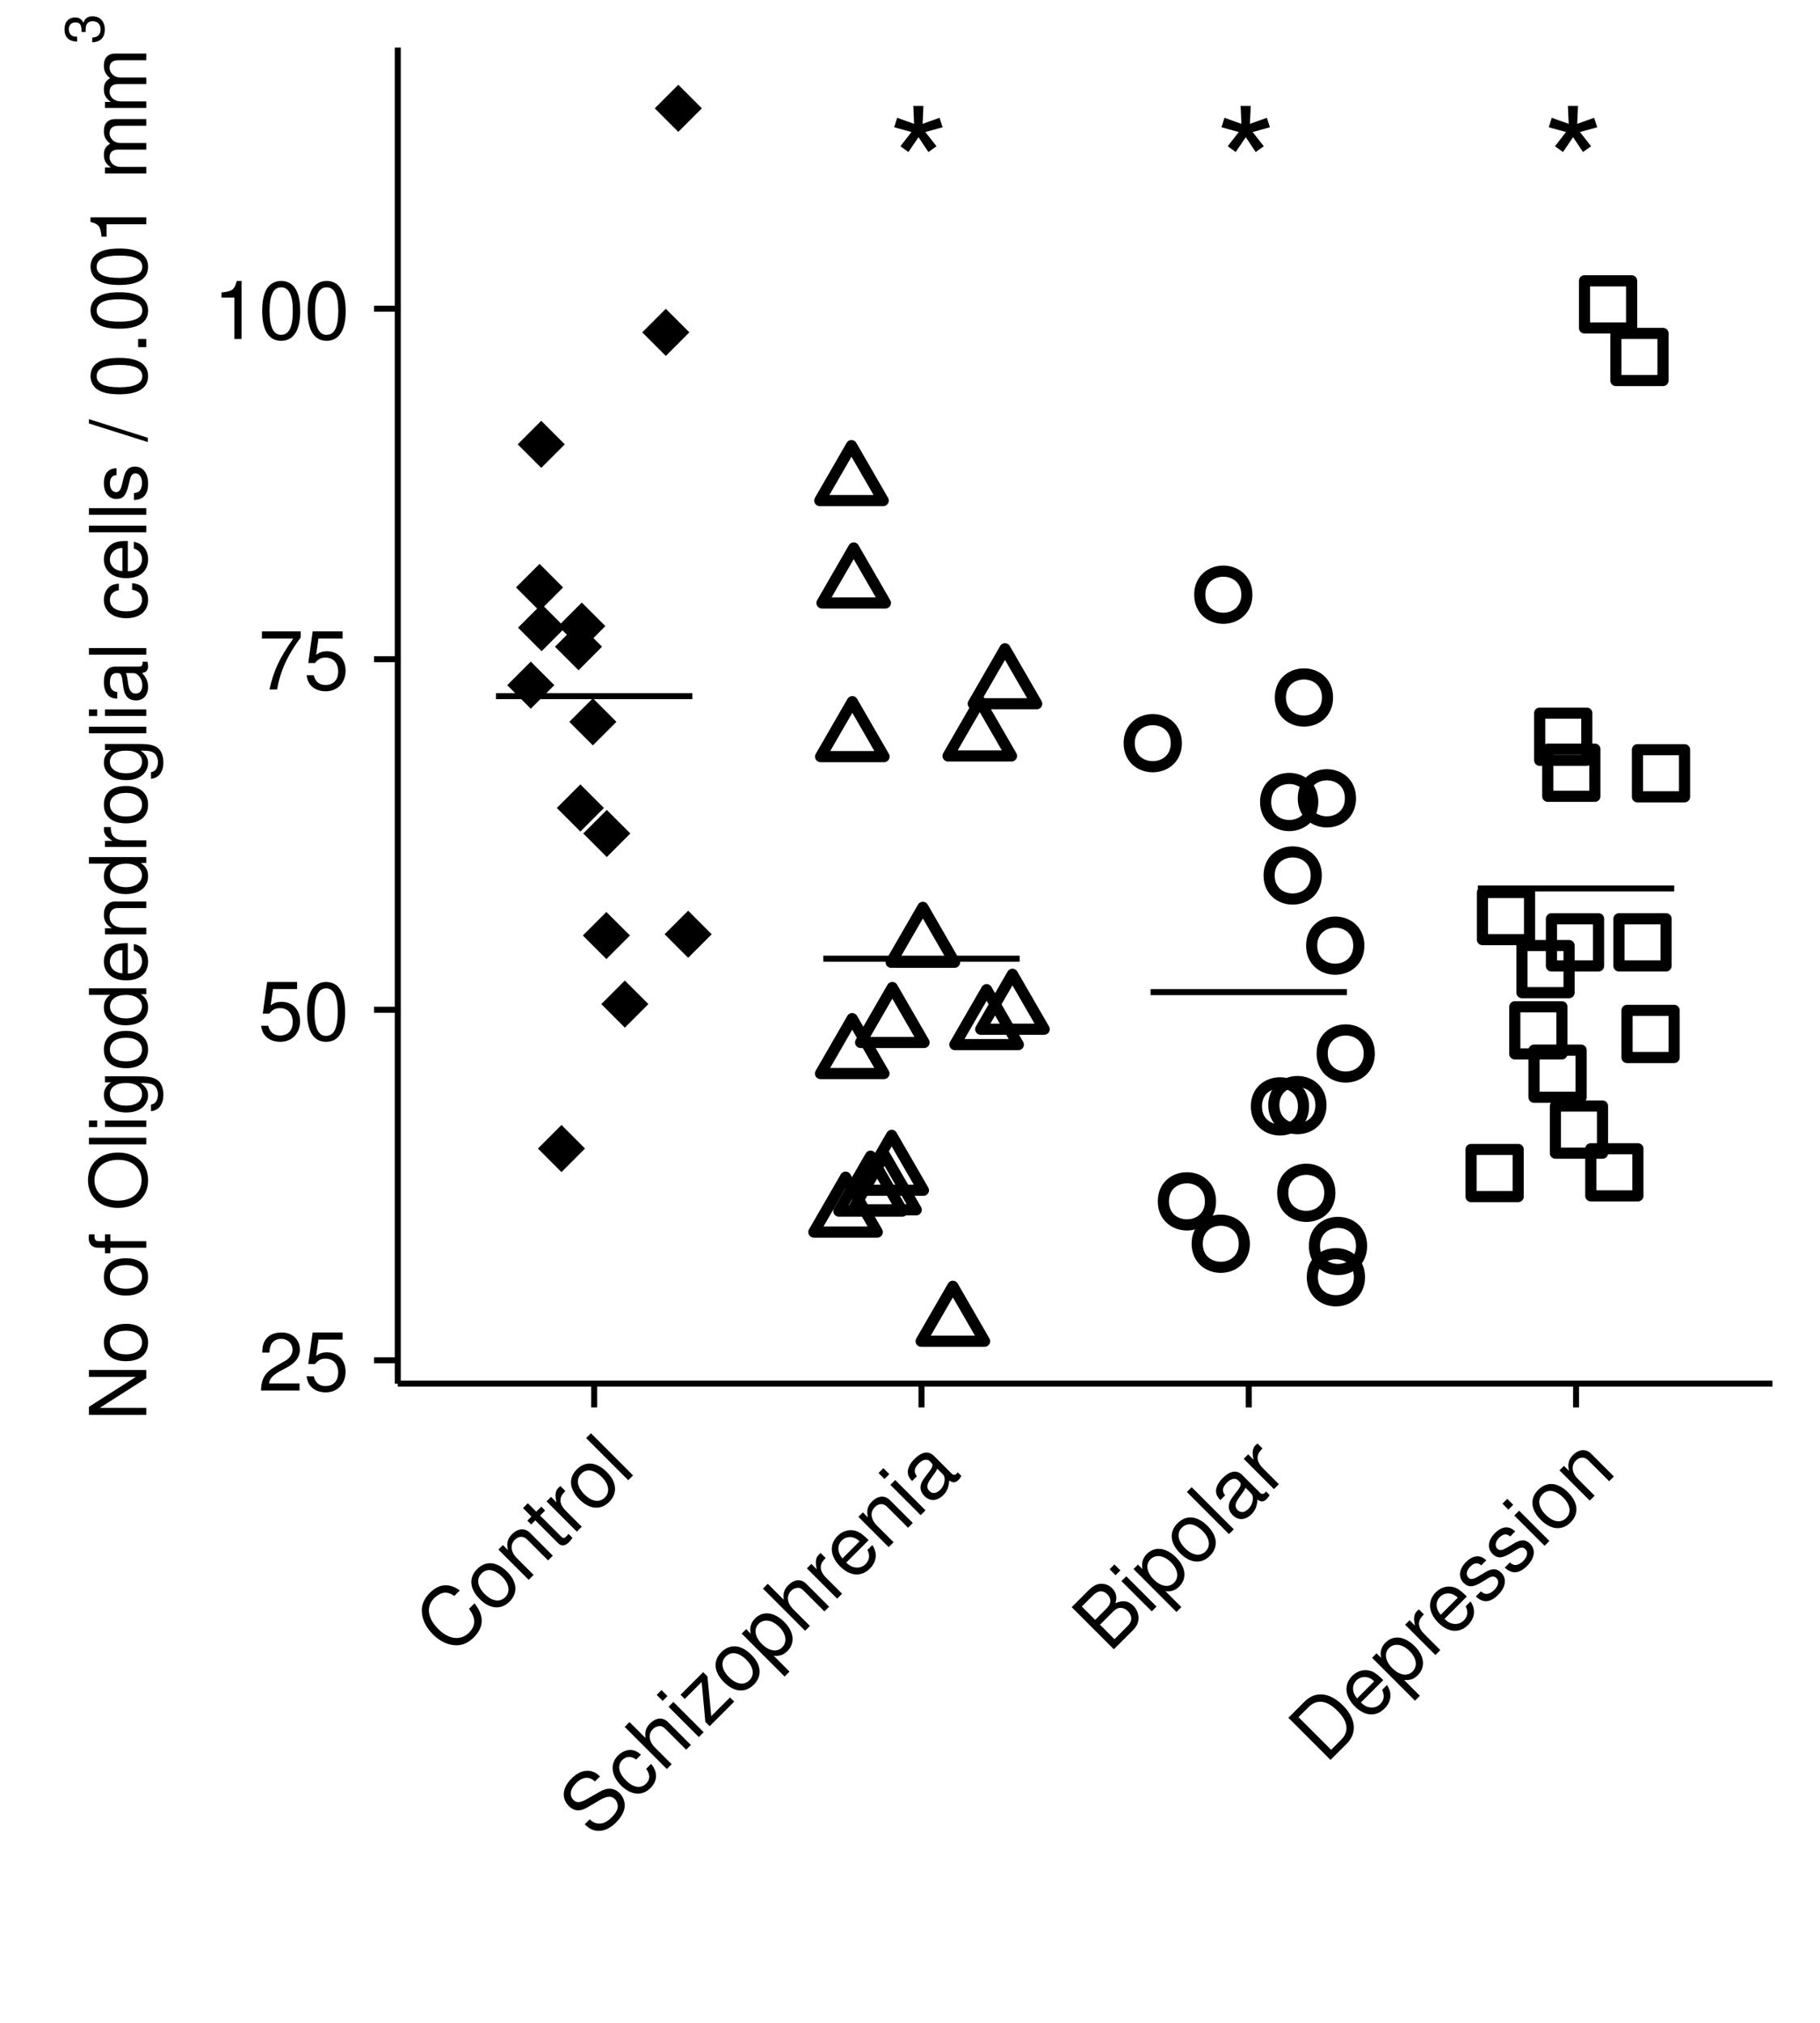 <?xml version="1.0" encoding="UTF-8"?>
<svg xmlns="http://www.w3.org/2000/svg" xmlns:xlink="http://www.w3.org/1999/xlink" width="324pt" height="360pt" viewBox="0 0 324 360" version="1.1">
<defs>
<g>
<symbol overflow="visible" id="glyph0-0">
<path style="stroke:none;" d=""/>
</symbol>
<symbol overflow="visible" id="glyph0-1">
<path style="stroke:none;" d="M 4.547 -20.75 L 4.688 -17.562 L 1.672 -18.641 L 1.141 -16.953 L 4.219 -16.109 L 2.25 -13.578 L 3.672 -12.547 L 5.469 -15.188 L 7.234 -12.547 L 8.672 -13.578 L 6.688 -16.109 L 9.766 -16.953 L 9.219 -18.641 L 6.203 -17.562 L 6.344 -20.75 Z M 4.547 -20.75 "/>
</symbol>
<symbol overflow="visible" id="glyph1-0">
<path style="stroke:none;" d=""/>
</symbol>
<symbol overflow="visible" id="glyph1-1">
<path style="stroke:none;" d="M 7.375 -1.266 L 1.938 -1.266 C 2.062 -2.109 2.531 -2.656 3.797 -3.391 L 5.25 -4.172 C 6.703 -4.969 7.438 -6.031 7.438 -7.297 C 7.438 -8.156 7.094 -8.953 6.484 -9.516 C 5.875 -10.062 5.109 -10.328 4.141 -10.328 C 2.828 -10.328 1.844 -9.859 1.281 -8.984 C 0.922 -8.438 0.75 -7.797 0.734 -6.75 L 2.016 -6.75 C 2.047 -7.438 2.141 -7.859 2.312 -8.203 C 2.656 -8.828 3.312 -9.203 4.094 -9.203 C 5.25 -9.203 6.125 -8.375 6.125 -7.266 C 6.125 -6.453 5.656 -5.75 4.734 -5.234 L 3.391 -4.469 C 1.234 -3.25 0.609 -2.266 0.5 0 L 7.375 0 Z M 7.375 -1.266 "/>
</symbol>
<symbol overflow="visible" id="glyph1-2">
<path style="stroke:none;" d="M 6.938 -10.328 L 1.609 -10.328 L 0.828 -4.703 L 2.016 -4.703 C 2.609 -5.422 3.109 -5.672 3.906 -5.672 C 5.281 -5.672 6.156 -4.719 6.156 -3.188 C 6.156 -1.703 5.297 -0.797 3.906 -0.797 C 2.781 -0.797 2.094 -1.375 1.797 -2.531 L 0.516 -2.531 C 0.688 -1.688 0.828 -1.281 1.141 -0.906 C 1.719 -0.109 2.766 0.328 3.938 0.328 C 6.016 0.328 7.469 -1.172 7.469 -3.359 C 7.469 -5.406 6.109 -6.797 4.141 -6.797 C 3.406 -6.797 2.828 -6.609 2.234 -6.172 L 2.641 -9.062 L 6.938 -9.062 Z M 6.938 -10.328 "/>
</symbol>
<symbol overflow="visible" id="glyph1-3">
<path style="stroke:none;" d="M 4 -10.328 C 3.047 -10.328 2.172 -9.906 1.625 -9.188 C 0.969 -8.281 0.625 -6.906 0.625 -5 C 0.625 -1.516 1.797 0.328 4 0.328 C 6.188 0.328 7.391 -1.516 7.391 -4.906 C 7.391 -6.922 7.062 -8.25 6.375 -9.188 C 5.844 -9.922 4.984 -10.328 4 -10.328 Z M 4 -9.188 C 5.391 -9.188 6.078 -7.797 6.078 -5.031 C 6.078 -2.094 5.406 -0.734 3.969 -0.734 C 2.625 -0.734 1.938 -2.156 1.938 -4.984 C 1.938 -7.812 2.625 -9.188 4 -9.188 Z M 4 -9.188 "/>
</symbol>
<symbol overflow="visible" id="glyph1-4">
<path style="stroke:none;" d="M 7.578 -10.328 L 0.672 -10.328 L 0.672 -9.062 L 6.25 -9.062 C 3.781 -5.547 2.781 -3.391 2.016 0 L 3.375 0 C 3.953 -3.312 5.25 -6.141 7.578 -9.25 Z M 7.578 -10.328 "/>
</symbol>
<symbol overflow="visible" id="glyph1-5">
<path style="stroke:none;" d="M 3.766 -7.359 L 3.766 0 L 5.047 0 L 5.047 -10.328 L 4.203 -10.328 C 3.75 -8.734 3.469 -8.516 1.484 -8.266 L 1.484 -7.359 Z M 3.766 -7.359 "/>
</symbol>
<symbol overflow="visible" id="glyph2-0">
<path style="stroke:none;" d=""/>
</symbol>
<symbol overflow="visible" id="glyph2-1">
<path style="stroke:none;" d="M 1.625 -12 C -0.312 -13.344 -2.078 -13.203 -3.719 -11.562 C -4.719 -10.562 -5.219 -9.406 -5.141 -8.234 C -5.094 -6.812 -4.391 -5.391 -3.172 -4.172 C -1.938 -2.938 -0.5 -2.25 0.953 -2.234 C 2.125 -2.219 3.141 -2.672 4.109 -3.641 C 5.953 -5.484 5.984 -7.484 4.234 -9.703 L 3.25 -8.719 C 3.688 -8.125 3.922 -7.672 4.062 -7.219 C 4.375 -6.312 4.094 -5.312 3.281 -4.5 C 1.781 -3 -0.344 -3.25 -2.219 -5.125 C -4.141 -7.047 -4.422 -9.141 -2.969 -10.594 C -2.359 -11.203 -1.609 -11.578 -1.016 -11.609 C -0.484 -11.609 -0.016 -11.453 0.641 -11.016 Z M 1.625 -12 "/>
</symbol>
<symbol overflow="visible" id="glyph2-2">
<path style="stroke:none;" d="M -2.734 -8.359 C -4.25 -6.844 -4.094 -4.844 -2.281 -3.031 C -0.469 -1.219 1.516 -1.047 3.047 -2.578 C 4.547 -4.078 4.406 -6.094 2.625 -7.875 C 0.781 -9.719 -1.188 -9.906 -2.734 -8.359 Z M -1.953 -7.578 C -0.984 -8.547 0.391 -8.328 1.734 -6.984 C 3 -5.719 3.203 -4.297 2.266 -3.359 C 1.312 -2.406 -0.078 -2.609 -1.391 -3.922 C -2.688 -5.219 -2.906 -6.625 -1.953 -7.578 Z M -1.953 -7.578 "/>
</symbol>
<symbol overflow="visible" id="glyph2-3">
<path style="stroke:none;" d="M -4.672 -6.109 L 0.719 -0.719 L 1.594 -1.594 L -1.375 -4.562 C -2.484 -5.672 -2.625 -6.969 -1.75 -7.844 C -1.078 -8.516 -0.219 -8.562 0.438 -7.906 L 4.172 -4.172 L 5.016 -5.016 L 0.938 -9.094 C 0.047 -9.984 -1.203 -9.891 -2.25 -8.844 C -3.047 -8.047 -3.25 -7.219 -2.969 -6 L -3.875 -6.906 Z M -4.672 -6.109 "/>
</symbol>
<symbol overflow="visible" id="glyph2-4">
<path style="stroke:none;" d="M -2.766 -8.016 L -3.656 -7.125 L -5.156 -8.625 L -6.016 -7.766 L -4.516 -6.266 L -5.25 -5.531 L -4.562 -4.844 L -3.828 -5.578 L 0.25 -1.5 C 0.797 -0.953 1.484 -1.016 2.141 -1.672 C 2.359 -1.891 2.547 -2.109 2.797 -2.453 L 2.078 -3.172 C 1.969 -3.031 1.844 -2.875 1.688 -2.719 C 1.312 -2.344 1.109 -2.359 0.734 -2.734 L -2.969 -6.438 L -2.078 -7.328 Z M -2.766 -8.016 "/>
</symbol>
<symbol overflow="visible" id="glyph2-5">
<path style="stroke:none;" d="M -4.688 -6.094 L 0.703 -0.703 L 1.578 -1.578 L -1.234 -4.391 C -1.984 -5.141 -2.312 -5.844 -2.188 -6.562 C -2.125 -7.031 -1.922 -7.328 -1.344 -7.938 L -2.234 -8.828 C -2.375 -8.688 -2.453 -8.641 -2.578 -8.516 C -3.125 -7.969 -3.219 -7.219 -2.922 -5.922 L -3.891 -6.891 Z M -4.688 -6.094 "/>
</symbol>
<symbol overflow="visible" id="glyph2-6">
<path style="stroke:none;" d="M -5.938 -9.062 L -6.797 -8.203 L 0.703 -0.703 L 1.562 -1.562 Z M -5.938 -9.062 "/>
</symbol>
<symbol overflow="visible" id="glyph2-7">
<path style="stroke:none;" d="M 0.828 -11.422 C -0.641 -12.891 -2.531 -12.75 -4.25 -11.031 C -5.891 -9.391 -6.062 -7.5 -4.703 -6.141 C -3.781 -5.219 -2.734 -5.141 -1.469 -5.875 L 0.875 -7.25 C 2.062 -7.938 2.891 -7.984 3.469 -7.406 C 3.875 -7 4.062 -6.375 3.984 -5.828 C 3.891 -5.328 3.516 -4.734 2.922 -4.141 C 2.094 -3.312 1.344 -2.969 0.562 -3.031 C -0.047 -3.078 -0.531 -3.312 -0.984 -3.797 L -1.891 -2.891 C -1.188 -2.219 -0.609 -1.891 0.109 -1.766 C 1.328 -1.578 2.547 -2.078 3.688 -3.219 C 4.594 -4.125 5.109 -5.047 5.219 -5.906 C 5.344 -6.812 4.969 -7.812 4.328 -8.453 C 3.406 -9.375 2.156 -9.5 0.859 -8.734 L -1.531 -7.375 C -2.688 -6.719 -3.312 -6.656 -3.891 -7.234 C -4.641 -7.984 -4.484 -9.172 -3.469 -10.188 C -2.281 -11.375 -1.062 -11.5 -0.078 -10.516 Z M 0.828 -11.422 "/>
</symbol>
<symbol overflow="visible" id="glyph2-8">
<path style="stroke:none;" d="M 1.266 -8.422 C 0.703 -8.922 0.25 -9.156 -0.266 -9.234 C -1.125 -9.375 -2.078 -9.016 -2.828 -8.266 C -4.281 -6.812 -4.062 -4.719 -2.281 -2.938 C -0.531 -1.188 1.484 -1.016 2.938 -2.469 C 4.234 -3.766 4.281 -5.344 3.062 -6.781 L 2.188 -5.906 C 2.922 -4.891 2.906 -4 2.188 -3.281 C 1.234 -2.328 -0.109 -2.547 -1.391 -3.828 C -2.734 -5.172 -3 -6.531 -2.062 -7.469 C -1.344 -8.188 -0.453 -8.203 0.406 -7.562 Z M 1.266 -8.422 "/>
</symbol>
<symbol overflow="visible" id="glyph2-9">
<path style="stroke:none;" d="M -6.781 -8.219 L 0.719 -0.719 L 1.578 -1.578 L -1.391 -4.547 C -2.5 -5.656 -2.641 -6.953 -1.766 -7.828 C -1.484 -8.109 -1.109 -8.297 -0.75 -8.344 C -0.328 -8.422 0.031 -8.281 0.422 -7.891 L 4.156 -4.156 L 5 -5 L 0.922 -9.078 C 0.016 -9.984 -1.188 -9.906 -2.25 -8.844 C -3 -8.094 -3.234 -7.391 -3.078 -6.234 L -5.922 -9.078 Z M -6.781 -8.219 "/>
</symbol>
<symbol overflow="visible" id="glyph2-10">
<path style="stroke:none;" d="M -3.844 -6.938 L -4.703 -6.078 L 0.688 -0.688 L 1.547 -1.547 Z M -5.953 -9.047 L -6.812 -8.188 L -5.75 -7.125 L -4.891 -7.984 Z M -5.953 -9.047 "/>
</symbol>
<symbol overflow="visible" id="glyph2-11">
<path style="stroke:none;" d="M -0.828 -9.953 L -4.859 -5.922 L -4.109 -5.172 L -1.094 -8.188 L -0.438 -1.094 L 0.328 -0.328 L 4.703 -4.703 L 3.953 -5.453 L 0.609 -2.109 L -0.062 -9.188 Z M -0.828 -9.953 "/>
</symbol>
<symbol overflow="visible" id="glyph2-12">
<path style="stroke:none;" d="M 2.797 1.703 L 3.672 0.828 L 0.859 -1.984 C 1.859 -1.891 2.609 -2.141 3.312 -2.844 C 4.703 -4.234 4.484 -6.266 2.766 -7.984 C 0.953 -9.797 -1.047 -10.047 -2.469 -8.625 C -3.203 -7.891 -3.469 -6.969 -3.234 -5.922 L -4.047 -6.734 L -4.844 -5.938 Z M -1.828 -7.672 C -0.891 -8.609 0.578 -8.391 1.859 -7.109 C 3.078 -5.891 3.297 -4.422 2.359 -3.484 C 1.453 -2.578 0.031 -2.812 -1.234 -4.078 C -2.5 -5.344 -2.734 -6.766 -1.828 -7.672 Z M -1.828 -7.672 "/>
</symbol>
<symbol overflow="visible" id="glyph2-13">
<path style="stroke:none;" d="M 2.875 -7.688 C 2.047 -8.516 1.5 -8.938 0.953 -9.203 C -0.297 -9.734 -1.656 -9.438 -2.656 -8.438 C -4.172 -6.922 -3.984 -4.797 -2.219 -3.031 C -0.438 -1.25 1.578 -1.109 3.094 -2.625 C 4.328 -3.859 4.484 -5.422 3.531 -6.812 L 2.672 -5.953 C 3.141 -4.984 3.031 -4.125 2.344 -3.438 C 1.797 -2.891 1.078 -2.703 0.328 -2.859 C -0.172 -2.953 -0.562 -3.188 -1.109 -3.703 Z M -1.781 -4.438 C -2.703 -5.516 -2.75 -6.781 -1.891 -7.641 C -1.047 -8.484 0.297 -8.422 1.188 -7.531 C 1.203 -7.516 1.234 -7.484 1.25 -7.469 Z M -1.781 -4.438 "/>
</symbol>
<symbol overflow="visible" id="glyph2-14">
<path style="stroke:none;" d="M 5 -6.031 C 4.922 -5.891 4.891 -5.859 4.844 -5.812 C 4.547 -5.516 4.219 -5.5 3.953 -5.766 L 0.781 -8.938 C -0.172 -9.891 -1.375 -9.719 -2.719 -8.375 C -3.5 -7.594 -3.922 -6.734 -3.891 -5.953 C -3.844 -5.438 -3.641 -5.016 -3.125 -4.469 L -2.266 -5.328 C -2.859 -6.078 -2.766 -6.766 -1.953 -7.578 C -1.203 -8.328 -0.453 -8.484 0.062 -7.969 L 0.297 -7.734 C 0.641 -7.391 0.578 -7.016 -0.016 -6.234 C -1.078 -4.859 -1.219 -4.656 -1.438 -4.188 C -1.797 -3.297 -1.625 -2.5 -0.922 -1.797 C 0.062 -0.812 1.344 -0.875 2.438 -1.969 C 3.125 -2.656 3.422 -3.422 3.484 -4.578 C 4.078 -4.109 4.594 -4.125 5.156 -4.688 C 5.328 -4.859 5.438 -5 5.656 -5.375 Z M 2.312 -5.719 C 2.594 -5.438 2.688 -5.156 2.672 -4.672 C 2.625 -4 2.375 -3.406 1.875 -2.906 C 1.203 -2.234 0.5 -2.156 -0.047 -2.703 C -0.609 -3.266 -0.516 -3.953 0.266 -4.984 C 1.031 -6.031 1.188 -6.25 1.359 -6.672 Z M 2.312 -5.719 "/>
</symbol>
<symbol overflow="visible" id="glyph2-15">
<path style="stroke:none;" d="M 0.812 -0.812 L 4.203 -4.203 C 4.922 -4.922 5.234 -5.641 5.203 -6.453 C 5.188 -7.219 4.859 -7.984 4.281 -8.562 C 3.375 -9.469 2.406 -9.594 1.078 -9.016 C 1.438 -10 1.25 -10.938 0.5 -11.688 C -0.047 -12.234 -0.75 -12.5 -1.5 -12.469 C -2.25 -12.438 -2.922 -12.078 -3.641 -11.359 L -6.688 -8.312 Z M -2.516 -6.047 L -4.891 -8.422 L -3.031 -10.281 C -2.484 -10.828 -2.109 -11.047 -1.672 -11.109 C -1.203 -11.172 -0.75 -11 -0.344 -10.594 C 0.047 -10.203 0.234 -9.734 0.172 -9.266 C 0.125 -8.812 -0.109 -8.453 -0.656 -7.906 Z M 0.922 -2.609 L -1.656 -5.188 L 0.688 -7.531 C 1.156 -8 1.578 -8.203 2.031 -8.188 C 2.516 -8.172 2.953 -7.953 3.328 -7.578 C 3.688 -7.219 3.906 -6.781 3.906 -6.312 C 3.922 -5.859 3.734 -5.422 3.266 -4.953 Z M 0.922 -2.609 "/>
</symbol>
<symbol overflow="visible" id="glyph2-16">
<path style="stroke:none;" d="M 0.922 -0.922 L 3.812 -3.812 C 5.703 -5.703 5.453 -8.297 3.125 -10.625 C 0.781 -12.969 -1.781 -13.219 -3.688 -11.312 L -6.578 -8.422 Z M 1.031 -2.719 L -4.781 -8.531 L -3.016 -10.297 C -1.531 -11.781 0.234 -11.578 2.156 -9.656 C 4.047 -7.766 4.281 -5.969 2.797 -4.484 Z M 1.031 -2.719 "/>
</symbol>
<symbol overflow="visible" id="glyph2-17">
<path style="stroke:none;" d="M 0.609 -8.391 C -0.453 -9.453 -1.75 -9.344 -3 -8.094 C -4.25 -6.844 -4.422 -5.391 -3.422 -4.391 C -2.578 -3.547 -1.734 -3.578 -0.141 -4.547 L 0.844 -5.156 C 1.578 -5.609 2.031 -5.625 2.422 -5.234 C 2.938 -4.719 2.781 -3.875 2.031 -3.125 C 1.562 -2.656 1.031 -2.406 0.578 -2.422 C 0.297 -2.453 0.078 -2.516 -0.344 -2.875 L -1.25 -1.969 C 0.031 -0.75 1.328 -0.859 2.734 -2.266 C 4.094 -3.625 4.297 -5.172 3.266 -6.203 C 2.453 -7.016 1.562 -7 0.234 -6.172 L -0.797 -5.547 C -1.672 -5.016 -2.188 -4.938 -2.562 -5.312 C -3.062 -5.812 -2.938 -6.594 -2.25 -7.281 C -1.547 -7.984 -0.891 -8.047 -0.281 -7.5 Z M 0.609 -8.391 "/>
</symbol>
<symbol overflow="visible" id="glyph3-0">
<path style="stroke:none;" d=""/>
</symbol>
<symbol overflow="visible" id="glyph3-1">
<path style="stroke:none;" d="M -10.203 -9.047 L -10.203 -7.812 L -1.859 -7.812 L -10.203 -2.484 L -10.203 -1.062 L 0 -1.062 L 0 -2.297 L -8.281 -2.297 L 0 -7.578 L 0 -9.047 Z M -10.203 -9.047 "/>
</symbol>
<symbol overflow="visible" id="glyph3-2">
<path style="stroke:none;" d="M -7.547 -3.812 C -7.547 -1.75 -6.078 -0.5 -3.609 -0.5 C -1.141 -0.5 0.328 -1.734 0.328 -3.828 C 0.328 -5.875 -1.141 -7.141 -3.562 -7.141 C -6.094 -7.141 -7.547 -5.922 -7.547 -3.812 Z M -6.469 -3.828 C -6.469 -5.141 -5.391 -5.922 -3.562 -5.922 C -1.844 -5.922 -0.75 -5.109 -0.75 -3.828 C -0.75 -2.516 -1.828 -1.719 -3.609 -1.719 C -5.375 -1.719 -6.469 -2.516 -6.469 -3.828 Z M -6.469 -3.828 "/>
</symbol>
<symbol overflow="visible" id="glyph3-3">
<path style="stroke:none;" d=""/>
</symbol>
<symbol overflow="visible" id="glyph3-4">
<path style="stroke:none;" d="M -7.344 -3.609 L -7.344 -2.391 L -8.484 -2.391 C -8.969 -2.391 -9.219 -2.672 -9.219 -3.203 C -9.219 -3.297 -9.219 -3.344 -9.219 -3.609 L -10.172 -3.609 C -10.234 -3.344 -10.25 -3.188 -10.25 -2.953 C -10.25 -1.875 -9.625 -1.234 -8.578 -1.234 L -7.344 -1.234 L -7.344 -0.25 L -6.391 -0.25 L -6.391 -1.234 L 0 -1.234 L 0 -2.391 L -6.391 -2.391 L -6.391 -3.609 Z M -7.344 -3.609 "/>
</symbol>
<symbol overflow="visible" id="glyph3-5">
<path style="stroke:none;" d="M -10.375 -5.453 C -10.375 -2.516 -8.219 -0.531 -5.031 -0.531 C -1.828 -0.531 0.328 -2.516 0.328 -5.453 C 0.328 -6.688 -0.062 -7.797 -0.75 -8.625 C -1.688 -9.734 -3.281 -10.391 -4.938 -10.391 C -8.234 -10.391 -10.375 -8.438 -10.375 -5.453 Z M -9.219 -5.453 C -9.219 -7.656 -7.547 -9.094 -4.969 -9.094 C -2.5 -9.094 -0.828 -7.609 -0.828 -5.453 C -0.828 -3.297 -2.5 -1.828 -5.031 -1.828 C -7.547 -1.828 -9.219 -3.297 -9.219 -5.453 Z M -9.219 -5.453 "/>
</symbol>
<symbol overflow="visible" id="glyph3-6">
<path style="stroke:none;" d="M -10.203 -2.125 L -10.203 -0.953 L 0 -0.953 L 0 -2.125 Z M -10.203 -2.125 "/>
</symbol>
<symbol overflow="visible" id="glyph3-7">
<path style="stroke:none;" d="M -7.344 -2.094 L -7.344 -0.938 L 0 -0.938 L 0 -2.094 Z M -10.203 -2.094 L -10.203 -0.922 L -8.734 -0.922 L -8.734 -2.094 Z M -10.203 -2.094 "/>
</symbol>
<symbol overflow="visible" id="glyph3-8">
<path style="stroke:none;" d="M -7.344 -5.766 L -6.266 -5.766 C -7.141 -5.188 -7.547 -4.469 -7.547 -3.531 C -7.547 -1.672 -5.922 -0.406 -3.547 -0.406 C -2.344 -0.406 -1.359 -0.734 -0.656 -1.328 C -0.047 -1.875 0.328 -2.656 0.328 -3.438 C 0.328 -4.359 -0.062 -5 -1 -5.656 L -0.609 -5.656 C 0.375 -5.656 0.984 -5.531 1.391 -5.234 C 1.812 -4.922 2.078 -4.328 2.078 -3.609 C 2.078 -3.078 1.938 -2.609 1.688 -2.281 C 1.469 -2.016 1.281 -1.906 0.844 -1.828 L 0.844 -0.641 C 2.219 -0.766 3.047 -1.844 3.047 -3.562 C 3.047 -4.656 2.703 -5.594 2.109 -6.078 C 1.438 -6.641 0.516 -6.844 -1.203 -6.844 L -7.344 -6.844 Z M -6.469 -3.656 C -6.469 -4.906 -5.406 -5.656 -3.562 -5.656 C -1.812 -5.656 -0.75 -4.906 -0.75 -3.672 C -0.75 -2.391 -1.828 -1.625 -3.609 -1.625 C -5.375 -1.625 -6.469 -2.406 -6.469 -3.656 Z M -6.469 -3.656 "/>
</symbol>
<symbol overflow="visible" id="glyph3-9">
<path style="stroke:none;" d="M -10.203 -6.938 L -10.203 -5.766 L -6.406 -5.766 C -7.156 -5.281 -7.547 -4.5 -7.547 -3.516 C -7.547 -1.609 -6.016 -0.359 -3.688 -0.359 C -1.203 -0.359 0.328 -1.578 0.328 -3.562 C 0.328 -4.562 -0.062 -5.266 -0.969 -5.891 L 0 -5.891 L 0 -6.938 Z M -6.453 -3.703 C -6.453 -4.969 -5.328 -5.766 -3.578 -5.766 C -1.891 -5.766 -0.766 -4.953 -0.766 -3.719 C -0.766 -2.438 -1.906 -1.578 -3.609 -1.578 C -5.312 -1.578 -6.453 -2.438 -6.453 -3.703 Z M -6.453 -3.703 "/>
</symbol>
<symbol overflow="visible" id="glyph3-10">
<path style="stroke:none;" d="M -3.281 -7.188 C -4.391 -7.188 -5.062 -7.094 -5.609 -6.891 C -6.812 -6.406 -7.547 -5.297 -7.547 -3.922 C -7.547 -1.875 -5.984 -0.562 -3.562 -0.562 C -1.156 -0.562 0.328 -1.828 0.328 -3.891 C 0.328 -5.578 -0.625 -6.734 -2.219 -7.031 L -2.219 -5.859 C -1.266 -5.531 -0.75 -4.875 -0.75 -3.938 C -0.75 -3.188 -1.094 -2.562 -1.703 -2.172 C -2.125 -1.891 -2.547 -1.797 -3.281 -1.781 Z M -4.234 -1.812 C -5.594 -1.906 -6.469 -2.734 -6.469 -3.906 C -6.469 -5.047 -5.516 -5.938 -4.312 -5.938 C -4.281 -5.938 -4.25 -5.938 -4.234 -5.922 Z M -4.234 -1.812 "/>
</symbol>
<symbol overflow="visible" id="glyph3-11">
<path style="stroke:none;" d="M -7.344 -0.984 L 0 -0.984 L 0 -2.156 L -4.047 -2.156 C -5.547 -2.156 -6.531 -2.938 -6.531 -4.141 C -6.531 -5.062 -5.969 -5.656 -5.078 -5.656 L 0 -5.656 L 0 -6.812 L -5.547 -6.812 C -6.766 -6.812 -7.547 -5.906 -7.547 -4.5 C -7.547 -3.406 -7.125 -2.703 -6.109 -2.062 L -7.344 -2.062 Z M -7.344 -0.984 "/>
</symbol>
<symbol overflow="visible" id="glyph3-12">
<path style="stroke:none;" d="M -7.344 -0.969 L 0 -0.969 L 0 -2.141 L -3.812 -2.141 C -4.859 -2.141 -5.547 -2.406 -5.953 -2.969 C -6.219 -3.328 -6.297 -3.688 -6.312 -4.5 L -7.5 -4.5 C -7.531 -4.297 -7.547 -4.203 -7.547 -4.047 C -7.547 -3.297 -7.094 -2.719 -6 -2.047 L -7.344 -2.047 Z M -7.344 -0.969 "/>
</symbol>
<symbol overflow="visible" id="glyph3-13">
<path style="stroke:none;" d="M -0.688 -7.484 C -0.656 -7.359 -0.656 -7.312 -0.656 -7.234 C -0.656 -6.828 -0.875 -6.609 -1.234 -6.609 L -5.547 -6.609 C -6.844 -6.609 -7.547 -5.656 -7.547 -3.844 C -7.547 -2.781 -7.234 -1.906 -6.688 -1.406 C -6.312 -1.078 -5.891 -0.938 -5.172 -0.906 L -5.172 -2.094 C -6.062 -2.188 -6.469 -2.719 -6.469 -3.812 C -6.469 -4.859 -6.078 -5.453 -5.375 -5.453 L -5.062 -5.453 C -4.578 -5.453 -4.375 -5.156 -4.25 -4.234 C -4.047 -2.578 -3.984 -2.328 -3.812 -1.875 C -3.453 -1.016 -2.797 -0.594 -1.844 -0.594 C -0.516 -0.594 0.328 -1.516 0.328 -3 C 0.328 -3.922 0 -4.656 -0.75 -5.484 C -0.016 -5.578 0.328 -5.938 0.328 -6.688 C 0.328 -6.938 0.297 -7.109 0.203 -7.484 Z M -2.312 -5.453 C -1.922 -5.453 -1.688 -5.328 -1.359 -4.984 C -0.922 -4.516 -0.703 -3.938 -0.703 -3.25 C -0.703 -2.344 -1.141 -1.812 -1.875 -1.812 C -2.641 -1.812 -3.031 -2.328 -3.219 -3.562 C -3.391 -4.797 -3.438 -5.047 -3.625 -5.453 Z M -2.312 -5.453 "/>
</symbol>
<symbol overflow="visible" id="glyph3-14">
<path style="stroke:none;" d="M -4.875 -6.594 C -5.594 -6.531 -6.047 -6.391 -6.453 -6.109 C -7.141 -5.594 -7.547 -4.719 -7.547 -3.703 C -7.547 -1.719 -5.984 -0.438 -3.547 -0.438 C -1.172 -0.438 0.328 -1.688 0.328 -3.688 C 0.328 -5.438 -0.734 -6.531 -2.516 -6.672 L -2.516 -5.5 C -1.344 -5.312 -0.75 -4.703 -0.75 -3.703 C -0.75 -2.422 -1.812 -1.656 -3.547 -1.656 C -5.375 -1.656 -6.469 -2.406 -6.469 -3.688 C -6.469 -4.656 -5.891 -5.281 -4.875 -5.422 Z M -4.875 -6.594 "/>
</symbol>
<symbol overflow="visible" id="glyph3-15">
<path style="stroke:none;" d="M -5.297 -6.125 C -6.734 -6.125 -7.547 -5.172 -7.547 -3.469 C -7.547 -1.766 -6.656 -0.656 -5.312 -0.656 C -4.156 -0.656 -3.609 -1.25 -3.188 -2.984 L -2.922 -4.078 C -2.734 -4.891 -2.438 -5.203 -1.906 -5.203 C -1.219 -5.203 -0.75 -4.516 -0.75 -3.5 C -0.75 -2.875 -0.938 -2.344 -1.25 -2.047 C -1.453 -1.859 -1.672 -1.781 -2.188 -1.703 L -2.188 -0.469 C -0.484 -0.531 0.328 -1.484 0.328 -3.406 C 0.328 -5.25 -0.594 -6.422 -2 -6.422 C -3.094 -6.422 -3.703 -5.812 -4.047 -4.359 L -4.312 -3.234 C -4.531 -2.281 -4.844 -1.875 -5.359 -1.875 C -6.031 -1.875 -6.469 -2.484 -6.469 -3.438 C -6.469 -4.375 -6.062 -4.875 -5.297 -4.906 Z M -5.297 -6.125 "/>
</symbol>
<symbol overflow="visible" id="glyph3-16">
<path style="stroke:none;" d="M -10.203 -3.203 L 0.281 0.109 L 0.281 -0.656 L -10.203 -3.969 Z M -10.203 -3.203 "/>
</symbol>
<symbol overflow="visible" id="glyph3-17">
<path style="stroke:none;" d="M -9.922 -3.844 C -9.922 -2.922 -9.516 -2.094 -8.828 -1.562 C -7.969 -0.922 -6.641 -0.609 -4.797 -0.609 C -1.453 -0.609 0.328 -1.719 0.328 -3.844 C 0.328 -5.953 -1.453 -7.094 -4.719 -7.094 C -6.656 -7.094 -7.938 -6.797 -8.828 -6.125 C -9.531 -5.609 -9.922 -4.781 -9.922 -3.844 Z M -8.828 -3.844 C -8.828 -5.188 -7.484 -5.844 -4.828 -5.844 C -2.016 -5.844 -0.703 -5.188 -0.703 -3.828 C -0.703 -2.516 -2.078 -1.859 -4.781 -1.859 C -7.5 -1.859 -8.828 -2.516 -8.828 -3.844 Z M -8.828 -3.844 "/>
</symbol>
<symbol overflow="visible" id="glyph3-18">
<path style="stroke:none;" d="M -1.453 -2.672 L -1.453 -1.219 L 0 -1.219 L 0 -2.672 Z M -1.453 -2.672 "/>
</symbol>
<symbol overflow="visible" id="glyph3-19">
<path style="stroke:none;" d="M -7.062 -3.625 L 0 -3.625 L 0 -4.859 L -9.922 -4.859 L -9.922 -4.047 C -8.406 -3.609 -8.188 -3.328 -7.953 -1.422 L -7.062 -1.422 Z M -7.062 -3.625 "/>
</symbol>
<symbol overflow="visible" id="glyph3-20">
<path style="stroke:none;" d="M -7.344 -0.984 L 0 -0.984 L 0 -2.156 L -4.609 -2.156 C -5.672 -2.156 -6.531 -2.922 -6.531 -3.875 C -6.531 -4.75 -5.984 -5.234 -5.047 -5.234 L 0 -5.234 L 0 -6.406 L -4.609 -6.406 C -5.672 -6.406 -6.531 -7.188 -6.531 -8.141 C -6.531 -8.984 -5.984 -9.484 -5.047 -9.484 L 0 -9.484 L 0 -10.672 L -5.5 -10.672 C -6.812 -10.672 -7.547 -9.906 -7.547 -8.547 C -7.547 -7.562 -7.25 -6.969 -6.422 -6.281 C -7.203 -5.859 -7.547 -5.266 -7.547 -4.312 C -7.547 -3.328 -7.188 -2.688 -6.297 -2.062 L -7.344 -2.062 Z M -7.344 -0.984 "/>
</symbol>
<symbol overflow="visible" id="glyph4-0">
<path style="stroke:none;" d=""/>
</symbol>
<symbol overflow="visible" id="glyph4-1">
<path style="stroke:none;" d="M -3.188 -2.172 L -3.188 -2.641 C -3.188 -3.578 -2.766 -4.078 -1.938 -4.078 C -1.062 -4.078 -0.531 -3.531 -0.531 -2.641 C -0.531 -1.688 -1.016 -1.234 -2.016 -1.172 L -2.016 -0.312 C -1.453 -0.359 -1.094 -0.453 -0.781 -0.625 C -0.125 -0.969 0.219 -1.656 0.219 -2.609 C 0.219 -4.031 -0.625 -4.953 -1.938 -4.953 C -2.828 -4.953 -3.312 -4.609 -3.594 -3.781 C -3.844 -4.422 -4.344 -4.75 -5.031 -4.75 C -6.234 -4.75 -6.953 -3.953 -6.953 -2.641 C -6.953 -1.234 -6.188 -0.484 -4.703 -0.453 L -4.703 -1.328 C -5.125 -1.328 -5.359 -1.375 -5.578 -1.484 C -5.953 -1.672 -6.188 -2.109 -6.188 -2.641 C -6.188 -3.406 -5.734 -3.875 -5 -3.875 C -4.516 -3.875 -4.219 -3.688 -4.062 -3.312 C -3.969 -3.078 -3.922 -2.766 -3.922 -2.172 Z M -3.188 -2.172 "/>
</symbol>
</g>
</defs>
<g id="surface476">
<rect x="0" y="0" width="324" height="360" style="fill:rgb(100%,100%,100%);fill-opacity:1;stroke:none;"/>
<path style=" stroke:none;fill-rule:nonzero;fill:rgb(0%,0%,0%);fill-opacity:1;" d="M 99.379 111.426 L 103.57 107.234 L 107.766 111.426 L 103.57 115.621 Z M 99.379 111.426 "/>
<path style=" stroke:none;fill-rule:nonzero;fill:rgb(0%,0%,0%);fill-opacity:1;" d="M 103.758 166.488 L 107.949 162.297 L 112.145 166.488 L 107.949 170.684 Z M 103.758 166.488 "/>
<path style=" stroke:none;fill-rule:nonzero;fill:rgb(0%,0%,0%);fill-opacity:1;" d="M 116.562 19.277 L 120.754 15.082 L 124.949 19.277 L 120.754 23.469 Z M 116.562 19.277 "/>
<path style=" stroke:none;fill-rule:nonzero;fill:rgb(0%,0%,0%);fill-opacity:1;" d="M 92.16 79.078 L 96.352 74.883 L 100.547 79.078 L 96.352 83.27 Z M 92.16 79.078 "/>
<path style=" stroke:none;fill-rule:nonzero;fill:rgb(0%,0%,0%);fill-opacity:1;" d="M 91.859 104.543 L 96.051 100.352 L 100.242 104.543 L 96.051 108.738 Z M 91.859 104.543 "/>
<path style=" stroke:none;fill-rule:nonzero;fill:rgb(0%,0%,0%);fill-opacity:1;" d="M 98.793 115.094 L 102.988 110.902 L 107.18 115.094 L 102.988 119.289 Z M 98.793 115.094 "/>
<path style=" stroke:none;fill-rule:nonzero;fill:rgb(0%,0%,0%);fill-opacity:1;" d="M 95.762 204.402 L 99.957 200.211 L 104.148 204.402 L 99.957 208.598 Z M 95.762 204.402 "/>
<path style=" stroke:none;fill-rule:nonzero;fill:rgb(0%,0%,0%);fill-opacity:1;" d="M 114.336 59.148 L 118.531 54.957 L 122.723 59.148 L 118.531 63.344 Z M 114.336 59.148 "/>
<path style=" stroke:none;fill-rule:nonzero;fill:rgb(0%,0%,0%);fill-opacity:1;" d="M 90.297 121.938 L 94.492 117.742 L 98.684 121.938 L 94.492 126.129 Z M 90.297 121.938 "/>
<path style=" stroke:none;fill-rule:nonzero;fill:rgb(0%,0%,0%);fill-opacity:1;" d="M 101.348 128.465 L 105.543 124.27 L 109.734 128.465 L 105.543 132.656 Z M 101.348 128.465 "/>
<path style=" stroke:none;fill-rule:nonzero;fill:rgb(0%,0%,0%);fill-opacity:1;" d="M 99.125 143.793 L 103.32 139.602 L 107.512 143.793 L 103.32 147.988 Z M 99.125 143.793 "/>
<path style=" stroke:none;fill-rule:nonzero;fill:rgb(0%,0%,0%);fill-opacity:1;" d="M 103.828 148.332 L 108.023 144.141 L 112.215 148.332 L 108.023 152.527 Z M 103.828 148.332 "/>
<path style=" stroke:none;fill-rule:nonzero;fill:rgb(0%,0%,0%);fill-opacity:1;" d="M 107.043 178.699 L 111.234 174.504 L 115.43 178.699 L 111.234 182.891 Z M 107.043 178.699 "/>
<path style=" stroke:none;fill-rule:nonzero;fill:rgb(0%,0%,0%);fill-opacity:1;" d="M 118.312 166.266 L 122.508 162.074 L 126.699 166.266 L 122.508 170.461 Z M 118.312 166.266 "/>
<path style=" stroke:none;fill-rule:nonzero;fill:rgb(0%,0%,0%);fill-opacity:1;" d="M 92.219 111.703 L 96.414 107.512 L 100.605 111.703 L 96.414 115.898 Z M 92.219 111.703 "/>
<path style="fill:none;stroke-width:1.984;stroke-linecap:round;stroke-linejoin:round;stroke:rgb(0%,0%,0%);stroke-opacity:1;stroke-miterlimit:10;" d="M 154.98 205.754 L 160.629 215.535 L 149.332 215.535 L 154.98 205.754 "/>
<path style="fill:none;stroke-width:1.984;stroke-linecap:round;stroke-linejoin:round;stroke:rgb(0%,0%,0%);stroke-opacity:1;stroke-miterlimit:10;" d="M 174.418 124.754 L 180.066 134.535 L 168.773 134.535 L 174.418 124.754 "/>
<path style="fill:none;stroke-width:1.984;stroke-linecap:round;stroke-linejoin:round;stroke:rgb(0%,0%,0%);stroke-opacity:1;stroke-miterlimit:10;" d="M 175.637 176.125 L 181.285 185.906 L 169.988 185.906 L 175.637 176.125 "/>
<path style="fill:none;stroke-width:1.984;stroke-linecap:round;stroke-linejoin:round;stroke:rgb(0%,0%,0%);stroke-opacity:1;stroke-miterlimit:10;" d="M 150.531 209.492 L 156.176 219.273 L 144.883 219.273 L 150.531 209.492 "/>
<path style="fill:none;stroke-width:1.984;stroke-linecap:round;stroke-linejoin:round;stroke:rgb(0%,0%,0%);stroke-opacity:1;stroke-miterlimit:10;" d="M 180.238 173.387 L 185.887 183.168 L 174.59 183.168 L 180.238 173.387 "/>
<path style="fill:none;stroke-width:1.984;stroke-linecap:round;stroke-linejoin:round;stroke:rgb(0%,0%,0%);stroke-opacity:1;stroke-miterlimit:10;" d="M 151.711 181.277 L 157.359 191.055 L 146.066 191.055 L 151.711 181.277 "/>
<path style="fill:none;stroke-width:1.984;stroke-linecap:round;stroke-linejoin:round;stroke:rgb(0%,0%,0%);stroke-opacity:1;stroke-miterlimit:10;" d="M 151.582 79.305 L 157.23 89.086 L 145.938 89.086 L 151.582 79.305 "/>
<path style="fill:none;stroke-width:1.984;stroke-linecap:round;stroke-linejoin:round;stroke:rgb(0%,0%,0%);stroke-opacity:1;stroke-miterlimit:10;" d="M 178.906 115.461 L 184.555 125.242 L 173.262 125.242 L 178.906 115.461 "/>
<path style="fill:none;stroke-width:1.984;stroke-linecap:round;stroke-linejoin:round;stroke:rgb(0%,0%,0%);stroke-opacity:1;stroke-miterlimit:10;" d="M 164.289 161.477 L 169.934 171.258 L 158.641 171.258 L 164.289 161.477 "/>
<path style="fill:none;stroke-width:1.984;stroke-linecap:round;stroke-linejoin:round;stroke:rgb(0%,0%,0%);stroke-opacity:1;stroke-miterlimit:10;" d="M 151.977 97.527 L 157.621 107.309 L 146.328 107.309 L 151.977 97.527 "/>
<path style="fill:none;stroke-width:1.984;stroke-linecap:round;stroke-linejoin:round;stroke:rgb(0%,0%,0%);stroke-opacity:1;stroke-miterlimit:10;" d="M 158.738 202.047 L 164.387 211.828 L 153.09 211.828 L 158.738 202.047 "/>
<path style="fill:none;stroke-width:1.984;stroke-linecap:round;stroke-linejoin:round;stroke:rgb(0%,0%,0%);stroke-opacity:1;stroke-miterlimit:10;" d="M 169.629 228.914 L 175.277 238.695 L 163.98 238.695 L 169.629 228.914 "/>
<path style="fill:none;stroke-width:1.984;stroke-linecap:round;stroke-linejoin:round;stroke:rgb(0%,0%,0%);stroke-opacity:1;stroke-miterlimit:10;" d="M 157.461 205.523 L 163.109 215.305 L 151.812 215.305 L 157.461 205.523 "/>
<path style="fill:none;stroke-width:1.984;stroke-linecap:round;stroke-linejoin:round;stroke:rgb(0%,0%,0%);stroke-opacity:1;stroke-miterlimit:10;" d="M 158.852 175.746 L 164.5 185.527 L 153.207 185.527 L 158.852 175.746 "/>
<path style="fill:none;stroke-width:1.984;stroke-linecap:round;stroke-linejoin:round;stroke:rgb(0%,0%,0%);stroke-opacity:1;stroke-miterlimit:10;" d="M 151.73 124.875 L 157.379 134.656 L 146.082 134.656 L 151.73 124.875 "/>
<path style="fill:none;stroke-width:1.984;stroke-linecap:round;stroke-linejoin:round;stroke:rgb(0%,0%,0%);stroke-opacity:1;stroke-miterlimit:10;" d="M 232.055 196.902 C 232.055 202.492 223.668 202.492 223.668 196.902 C 223.668 191.309 232.055 191.309 232.055 196.902 "/>
<path style="fill:none;stroke-width:1.984;stroke-linecap:round;stroke-linejoin:round;stroke:rgb(0%,0%,0%);stroke-opacity:1;stroke-miterlimit:10;" d="M 215.492 213.801 C 215.492 219.395 207.105 219.395 207.105 213.801 C 207.105 208.211 215.492 208.211 215.492 213.801 "/>
<path style="fill:none;stroke-width:1.984;stroke-linecap:round;stroke-linejoin:round;stroke:rgb(0%,0%,0%);stroke-opacity:1;stroke-miterlimit:10;" d="M 242.387 221.738 C 242.387 227.332 234 227.332 234 221.738 C 234 216.148 242.387 216.148 242.387 221.738 "/>
<path style="fill:none;stroke-width:1.984;stroke-linecap:round;stroke-linejoin:round;stroke:rgb(0%,0%,0%);stroke-opacity:1;stroke-miterlimit:10;" d="M 240.41 142.078 C 240.41 147.672 232.023 147.672 232.023 142.078 C 232.023 136.488 240.41 136.488 240.41 142.078 "/>
<path style="fill:none;stroke-width:1.984;stroke-linecap:round;stroke-linejoin:round;stroke:rgb(0%,0%,0%);stroke-opacity:1;stroke-miterlimit:10;" d="M 242.012 227.309 C 242.012 232.898 233.625 232.898 233.625 227.309 C 233.625 221.719 242.012 221.719 242.012 227.309 "/>
<path style="fill:none;stroke-width:1.984;stroke-linecap:round;stroke-linejoin:round;stroke:rgb(0%,0%,0%);stroke-opacity:1;stroke-miterlimit:10;" d="M 234.32 155.809 C 234.32 161.398 225.934 161.398 225.934 155.809 C 225.934 150.219 234.32 150.219 234.32 155.809 "/>
<path style="fill:none;stroke-width:1.984;stroke-linecap:round;stroke-linejoin:round;stroke:rgb(0%,0%,0%);stroke-opacity:1;stroke-miterlimit:10;" d="M 221.969 105.84 C 221.969 111.43 213.582 111.43 213.582 105.84 C 213.582 100.25 221.969 100.25 221.969 105.84 "/>
<path style="fill:none;stroke-width:1.984;stroke-linecap:round;stroke-linejoin:round;stroke:rgb(0%,0%,0%);stroke-opacity:1;stroke-miterlimit:10;" d="M 236.324 124.133 C 236.324 129.723 227.938 129.723 227.938 124.133 C 227.938 118.539 236.324 118.539 236.324 124.133 "/>
<path style="fill:none;stroke-width:1.984;stroke-linecap:round;stroke-linejoin:round;stroke:rgb(0%,0%,0%);stroke-opacity:1;stroke-miterlimit:10;" d="M 209.41 132.262 C 209.41 137.852 201.023 137.852 201.023 132.262 C 201.023 126.668 209.41 126.668 209.41 132.262 "/>
<path style="fill:none;stroke-width:1.984;stroke-linecap:round;stroke-linejoin:round;stroke:rgb(0%,0%,0%);stroke-opacity:1;stroke-miterlimit:10;" d="M 241.895 168.297 C 241.895 173.887 233.508 173.887 233.508 168.297 C 233.508 162.707 241.895 162.707 241.895 168.297 "/>
<path style="fill:none;stroke-width:1.984;stroke-linecap:round;stroke-linejoin:round;stroke:rgb(0%,0%,0%);stroke-opacity:1;stroke-miterlimit:10;" d="M 243.762 187.488 C 243.762 193.078 235.375 193.078 235.375 187.488 C 235.375 181.898 243.762 181.898 243.762 187.488 "/>
<path style="fill:none;stroke-width:1.984;stroke-linecap:round;stroke-linejoin:round;stroke:rgb(0%,0%,0%);stroke-opacity:1;stroke-miterlimit:10;" d="M 221.516 221.348 C 221.516 226.938 213.129 226.938 213.129 221.348 C 213.129 215.754 221.516 215.754 221.516 221.348 "/>
<path style="fill:none;stroke-width:1.984;stroke-linecap:round;stroke-linejoin:round;stroke:rgb(0%,0%,0%);stroke-opacity:1;stroke-miterlimit:10;" d="M 235.156 196.672 C 235.156 202.266 226.77 202.266 226.77 196.672 C 226.77 191.082 235.156 191.082 235.156 196.672 "/>
<path style="fill:none;stroke-width:1.984;stroke-linecap:round;stroke-linejoin:round;stroke:rgb(0%,0%,0%);stroke-opacity:1;stroke-miterlimit:10;" d="M 236.738 212.285 C 236.738 217.879 228.355 217.879 228.355 212.285 C 228.355 206.695 236.738 206.695 236.738 212.285 "/>
<path style="fill:none;stroke-width:1.984;stroke-linecap:round;stroke-linejoin:round;stroke:rgb(0%,0%,0%);stroke-opacity:1;stroke-miterlimit:10;" d="M 233.695 142.73 C 233.695 148.32 225.312 148.32 225.312 142.73 C 225.312 137.141 233.695 137.141 233.695 142.73 "/>
<path style="fill:none;stroke-width:1.984;stroke-linecap:round;stroke-linejoin:round;stroke:rgb(0%,0%,0%);stroke-opacity:1;stroke-miterlimit:10;" d="M 275.535 141.711 L 283.922 141.711 L 283.922 133.324 L 275.535 133.324 Z M 275.535 141.711 "/>
<path style="fill:none;stroke-width:1.984;stroke-linecap:round;stroke-linejoin:round;stroke:rgb(0%,0%,0%);stroke-opacity:1;stroke-miterlimit:10;" d="M 276.191 171.902 L 284.578 171.902 L 284.578 163.516 L 276.191 163.516 Z M 276.191 171.902 "/>
<path style="fill:none;stroke-width:1.984;stroke-linecap:round;stroke-linejoin:round;stroke:rgb(0%,0%,0%);stroke-opacity:1;stroke-miterlimit:10;" d="M 269.668 187.562 L 278.055 187.562 L 278.055 179.176 L 269.668 179.176 Z M 269.668 187.562 "/>
<path style="fill:none;stroke-width:1.984;stroke-linecap:round;stroke-linejoin:round;stroke:rgb(0%,0%,0%);stroke-opacity:1;stroke-miterlimit:10;" d="M 283.195 212.824 L 291.582 212.824 L 291.582 204.438 L 283.195 204.438 Z M 283.195 212.824 "/>
<path style="fill:none;stroke-width:1.984;stroke-linecap:round;stroke-linejoin:round;stroke:rgb(0%,0%,0%);stroke-opacity:1;stroke-miterlimit:10;" d="M 287.664 67.723 L 296.051 67.723 L 296.051 59.336 L 287.664 59.336 Z M 287.664 67.723 "/>
<path style="fill:none;stroke-width:1.984;stroke-linecap:round;stroke-linejoin:round;stroke:rgb(0%,0%,0%);stroke-opacity:1;stroke-miterlimit:10;" d="M 274.098 135.305 L 282.484 135.305 L 282.484 126.918 L 274.098 126.918 Z M 274.098 135.305 "/>
<path style="fill:none;stroke-width:1.984;stroke-linecap:round;stroke-linejoin:round;stroke:rgb(0%,0%,0%);stroke-opacity:1;stroke-miterlimit:10;" d="M 276.895 205.227 L 285.281 205.227 L 285.281 196.84 L 276.895 196.84 Z M 276.895 205.227 "/>
<path style="fill:none;stroke-width:1.984;stroke-linecap:round;stroke-linejoin:round;stroke:rgb(0%,0%,0%);stroke-opacity:1;stroke-miterlimit:10;" d="M 282.078 58.367 L 290.465 58.367 L 290.465 49.98 L 282.078 49.98 Z M 282.078 58.367 "/>
<path style="fill:none;stroke-width:1.984;stroke-linecap:round;stroke-linejoin:round;stroke:rgb(0%,0%,0%);stroke-opacity:1;stroke-miterlimit:10;" d="M 263.906 167.223 L 272.293 167.223 L 272.293 158.836 L 263.906 158.836 Z M 263.906 167.223 "/>
<path style="fill:none;stroke-width:1.984;stroke-linecap:round;stroke-linejoin:round;stroke:rgb(0%,0%,0%);stroke-opacity:1;stroke-miterlimit:10;" d="M 270.941 176.66 L 279.328 176.66 L 279.328 168.273 L 270.941 168.273 Z M 270.941 176.66 "/>
<path style="fill:none;stroke-width:1.984;stroke-linecap:round;stroke-linejoin:round;stroke:rgb(0%,0%,0%);stroke-opacity:1;stroke-miterlimit:10;" d="M 273.086 195.277 L 281.473 195.277 L 281.473 186.891 L 273.086 186.891 Z M 273.086 195.277 "/>
<path style="fill:none;stroke-width:1.984;stroke-linecap:round;stroke-linejoin:round;stroke:rgb(0%,0%,0%);stroke-opacity:1;stroke-miterlimit:10;" d="M 261.883 212.953 L 270.27 212.953 L 270.27 204.566 L 261.883 204.566 Z M 261.883 212.953 "/>
<path style="fill:none;stroke-width:1.984;stroke-linecap:round;stroke-linejoin:round;stroke:rgb(0%,0%,0%);stroke-opacity:1;stroke-miterlimit:10;" d="M 291.5 141.809 L 299.887 141.809 L 299.887 133.422 L 291.5 133.422 Z M 291.5 141.809 "/>
<path style="fill:none;stroke-width:1.984;stroke-linecap:round;stroke-linejoin:round;stroke:rgb(0%,0%,0%);stroke-opacity:1;stroke-miterlimit:10;" d="M 288.211 171.898 L 296.598 171.898 L 296.598 163.512 L 288.211 163.512 Z M 288.211 171.898 "/>
<path style="fill:none;stroke-width:1.984;stroke-linecap:round;stroke-linejoin:round;stroke:rgb(0%,0%,0%);stroke-opacity:1;stroke-miterlimit:10;" d="M 289.645 188.203 L 298.031 188.203 L 298.031 179.816 L 289.645 179.816 Z M 289.645 188.203 "/>
<path style="fill:none;stroke-width:1.067;stroke-linecap:butt;stroke-linejoin:round;stroke:rgb(0%,0%,0%);stroke-opacity:1;stroke-miterlimit:10;" d="M 88.297 123.891 L 123.254 123.891 "/>
<path style="fill:none;stroke-width:1.067;stroke-linecap:butt;stroke-linejoin:round;stroke:rgb(0%,0%,0%);stroke-opacity:1;stroke-miterlimit:10;" d="M 146.562 170.613 L 181.52 170.613 "/>
<path style="fill:none;stroke-width:1.067;stroke-linecap:butt;stroke-linejoin:round;stroke:rgb(0%,0%,0%);stroke-opacity:1;stroke-miterlimit:10;" d="M 204.828 176.566 L 239.785 176.566 "/>
<path style="fill:none;stroke-width:1.067;stroke-linecap:butt;stroke-linejoin:round;stroke:rgb(0%,0%,0%);stroke-opacity:1;stroke-miterlimit:10;" d="M 263.094 158.125 L 298.051 158.125 "/>
<g style="fill:rgb(0%,0%,0%);fill-opacity:1;">
  <use xlink:href="#glyph0-1" x="158.043" y="39.604"/>
</g>
<g style="fill:rgb(0%,0%,0%);fill-opacity:1;">
  <use xlink:href="#glyph0-1" x="216.309" y="39.604"/>
</g>
<g style="fill:rgb(0%,0%,0%);fill-opacity:1;">
  <use xlink:href="#glyph0-1" x="274.574" y="39.604"/>
</g>
<path style="fill:none;stroke-width:1.067;stroke-linecap:butt;stroke-linejoin:round;stroke:rgb(0%,0%,0%);stroke-opacity:1;stroke-miterlimit:10;" d="M 70.816 246.242 L 70.816 8.469 "/>
<g style="fill:rgb(0%,0%,0%);fill-opacity:1;">
  <use xlink:href="#glyph1-1" x="45.953" y="247.469"/>
  <use xlink:href="#glyph1-2" x="54.05" y="247.469"/>
</g>
<g style="fill:rgb(0%,0%,0%);fill-opacity:1;">
  <use xlink:href="#glyph1-2" x="45.953" y="185.086"/>
  <use xlink:href="#glyph1-3" x="54.05" y="185.086"/>
</g>
<g style="fill:rgb(0%,0%,0%);fill-opacity:1;">
  <use xlink:href="#glyph1-4" x="45.953" y="122.703"/>
  <use xlink:href="#glyph1-2" x="54.05" y="122.703"/>
</g>
<g style="fill:rgb(0%,0%,0%);fill-opacity:1;">
  <use xlink:href="#glyph1-5" x="37.953" y="60.324"/>
  <use xlink:href="#glyph1-3" x="46.05" y="60.324"/>
  <use xlink:href="#glyph1-3" x="54.146" y="60.324"/>
</g>
<path style="fill:none;stroke-width:1.067;stroke-linecap:butt;stroke-linejoin:round;stroke:rgb(0%,0%,0%);stroke-opacity:1;stroke-miterlimit:10;" d="M 66.582 242.086 L 70.816 242.086 "/>
<path style="fill:none;stroke-width:1.067;stroke-linecap:butt;stroke-linejoin:round;stroke:rgb(0%,0%,0%);stroke-opacity:1;stroke-miterlimit:10;" d="M 66.582 179.703 L 70.816 179.703 "/>
<path style="fill:none;stroke-width:1.067;stroke-linecap:butt;stroke-linejoin:round;stroke:rgb(0%,0%,0%);stroke-opacity:1;stroke-miterlimit:10;" d="M 66.582 117.32 L 70.816 117.32 "/>
<path style="fill:none;stroke-width:1.067;stroke-linecap:butt;stroke-linejoin:round;stroke:rgb(0%,0%,0%);stroke-opacity:1;stroke-miterlimit:10;" d="M 66.582 54.941 L 70.816 54.941 "/>
<path style="fill:none;stroke-width:1.067;stroke-linecap:butt;stroke-linejoin:round;stroke:rgb(0%,0%,0%);stroke-opacity:1;stroke-miterlimit:10;" d="M 70.816 246.242 L 315.531 246.242 "/>
<path style="fill:none;stroke-width:1.067;stroke-linecap:butt;stroke-linejoin:round;stroke:rgb(0%,0%,0%);stroke-opacity:1;stroke-miterlimit:10;" d="M 105.777 250.477 L 105.777 246.242 "/>
<path style="fill:none;stroke-width:1.067;stroke-linecap:butt;stroke-linejoin:round;stroke:rgb(0%,0%,0%);stroke-opacity:1;stroke-miterlimit:10;" d="M 164.043 250.477 L 164.043 246.242 "/>
<path style="fill:none;stroke-width:1.067;stroke-linecap:butt;stroke-linejoin:round;stroke:rgb(0%,0%,0%);stroke-opacity:1;stroke-miterlimit:10;" d="M 222.309 250.477 L 222.309 246.242 "/>
<path style="fill:none;stroke-width:1.067;stroke-linecap:butt;stroke-linejoin:round;stroke:rgb(0%,0%,0%);stroke-opacity:1;stroke-miterlimit:10;" d="M 280.574 250.477 L 280.574 246.242 "/>
<g style="fill:rgb(0%,0%,0%);fill-opacity:1;">
  <use xlink:href="#glyph2-1" x="80.239" y="295.039"/>
  <use xlink:href="#glyph2-2" x="87.673" y="287.604"/>
  <use xlink:href="#glyph2-3" x="93.399" y="281.879"/>
  <use xlink:href="#glyph2-4" x="99.124" y="276.154"/>
  <use xlink:href="#glyph2-5" x="101.987" y="273.291"/>
  <use xlink:href="#glyph2-2" x="105.416" y="269.862"/>
  <use xlink:href="#glyph2-6" x="111.141" y="264.137"/>
</g>
<g style="fill:rgb(0%,0%,0%);fill-opacity:1;">
  <use xlink:href="#glyph2-7" x="105.977" y="327.567"/>
  <use xlink:href="#glyph2-8" x="112.845" y="320.699"/>
  <use xlink:href="#glyph2-9" x="117.993" y="315.55"/>
  <use xlink:href="#glyph2-10" x="123.719" y="309.825"/>
  <use xlink:href="#glyph2-11" x="126.004" y="307.539"/>
  <use xlink:href="#glyph2-2" x="131.153" y="302.39"/>
  <use xlink:href="#glyph2-12" x="136.878" y="296.665"/>
  <use xlink:href="#glyph2-9" x="142.603" y="290.94"/>
  <use xlink:href="#glyph2-5" x="148.329" y="285.215"/>
  <use xlink:href="#glyph2-13" x="151.758" y="281.786"/>
  <use xlink:href="#glyph2-3" x="157.483" y="276.06"/>
  <use xlink:href="#glyph2-10" x="163.208" y="270.335"/>
  <use xlink:href="#glyph2-14" x="165.494" y="268.05"/>
</g>
<g style="fill:rgb(0%,0%,0%);fill-opacity:1;">
  <use xlink:href="#glyph2-15" x="197.477" y="294.332"/>
  <use xlink:href="#glyph2-10" x="204.345" y="287.464"/>
  <use xlink:href="#glyph2-12" x="206.631" y="285.179"/>
  <use xlink:href="#glyph2-2" x="212.356" y="279.453"/>
  <use xlink:href="#glyph2-6" x="218.081" y="273.728"/>
  <use xlink:href="#glyph2-14" x="220.367" y="271.442"/>
  <use xlink:href="#glyph2-5" x="226.092" y="265.717"/>
</g>
<g style="fill:rgb(0%,0%,0%);fill-opacity:1;">
  <use xlink:href="#glyph2-16" x="235.942" y="314.129"/>
  <use xlink:href="#glyph2-13" x="243.377" y="306.694"/>
  <use xlink:href="#glyph2-12" x="249.102" y="300.969"/>
  <use xlink:href="#glyph2-5" x="254.827" y="295.244"/>
  <use xlink:href="#glyph2-13" x="258.256" y="291.815"/>
  <use xlink:href="#glyph2-17" x="263.981" y="286.089"/>
  <use xlink:href="#glyph2-17" x="269.13" y="280.941"/>
  <use xlink:href="#glyph2-10" x="274.279" y="275.792"/>
  <use xlink:href="#glyph2-2" x="276.564" y="273.506"/>
  <use xlink:href="#glyph2-3" x="282.29" y="267.781"/>
</g>
<g style="fill:rgb(0%,0%,0%);fill-opacity:1;">
  <use xlink:href="#glyph3-1" x="26.037" y="252.855"/>
  <use xlink:href="#glyph3-2" x="26.037" y="242.747"/>
  <use xlink:href="#glyph3-3" x="26.037" y="234.963"/>
  <use xlink:href="#glyph3-2" x="26.037" y="231.071"/>
  <use xlink:href="#glyph3-4" x="26.037" y="223.287"/>
  <use xlink:href="#glyph3-3" x="26.037" y="219.396"/>
  <use xlink:href="#glyph3-5" x="26.037" y="215.504"/>
  <use xlink:href="#glyph3-6" x="26.037" y="204.612"/>
  <use xlink:href="#glyph3-7" x="26.037" y="201.504"/>
  <use xlink:href="#glyph3-8" x="26.037" y="198.396"/>
  <use xlink:href="#glyph3-2" x="26.037" y="190.611"/>
  <use xlink:href="#glyph3-9" x="26.037" y="182.827"/>
  <use xlink:href="#glyph3-10" x="26.037" y="175.043"/>
  <use xlink:href="#glyph3-11" x="26.037" y="167.259"/>
  <use xlink:href="#glyph3-9" x="26.037" y="159.475"/>
  <use xlink:href="#glyph3-12" x="26.037" y="151.69"/>
  <use xlink:href="#glyph3-2" x="26.037" y="147.028"/>
  <use xlink:href="#glyph3-8" x="26.037" y="139.244"/>
  <use xlink:href="#glyph3-6" x="26.037" y="131.46"/>
  <use xlink:href="#glyph3-7" x="26.037" y="128.352"/>
  <use xlink:href="#glyph3-13" x="26.037" y="125.243"/>
  <use xlink:href="#glyph3-6" x="26.037" y="117.459"/>
  <use xlink:href="#glyph3-3" x="26.037" y="114.351"/>
  <use xlink:href="#glyph3-14" x="26.037" y="110.459"/>
  <use xlink:href="#glyph3-10" x="26.037" y="103.459"/>
  <use xlink:href="#glyph3-6" x="26.037" y="95.675"/>
  <use xlink:href="#glyph3-6" x="26.037" y="92.566"/>
  <use xlink:href="#glyph3-15" x="26.037" y="89.458"/>
  <use xlink:href="#glyph3-3" x="26.037" y="82.458"/>
  <use xlink:href="#glyph3-16" x="26.037" y="78.566"/>
  <use xlink:href="#glyph3-3" x="26.037" y="74.675"/>
  <use xlink:href="#glyph3-17" x="26.037" y="70.783"/>
  <use xlink:href="#glyph3-18" x="26.037" y="62.999"/>
  <use xlink:href="#glyph3-17" x="26.037" y="59.107"/>
  <use xlink:href="#glyph3-17" x="26.037" y="51.323"/>
  <use xlink:href="#glyph3-19" x="26.037" y="43.539"/>
  <use xlink:href="#glyph3-3" x="26.037" y="35.755"/>
  <use xlink:href="#glyph3-20" x="26.037" y="31.863"/>
  <use xlink:href="#glyph3-20" x="26.037" y="20.201"/>
</g>
<g style="fill:rgb(0%,0%,0%);fill-opacity:1;">
  <use xlink:href="#glyph4-1" x="18.437" y="7.855"/>
</g>
</g>
</svg>
